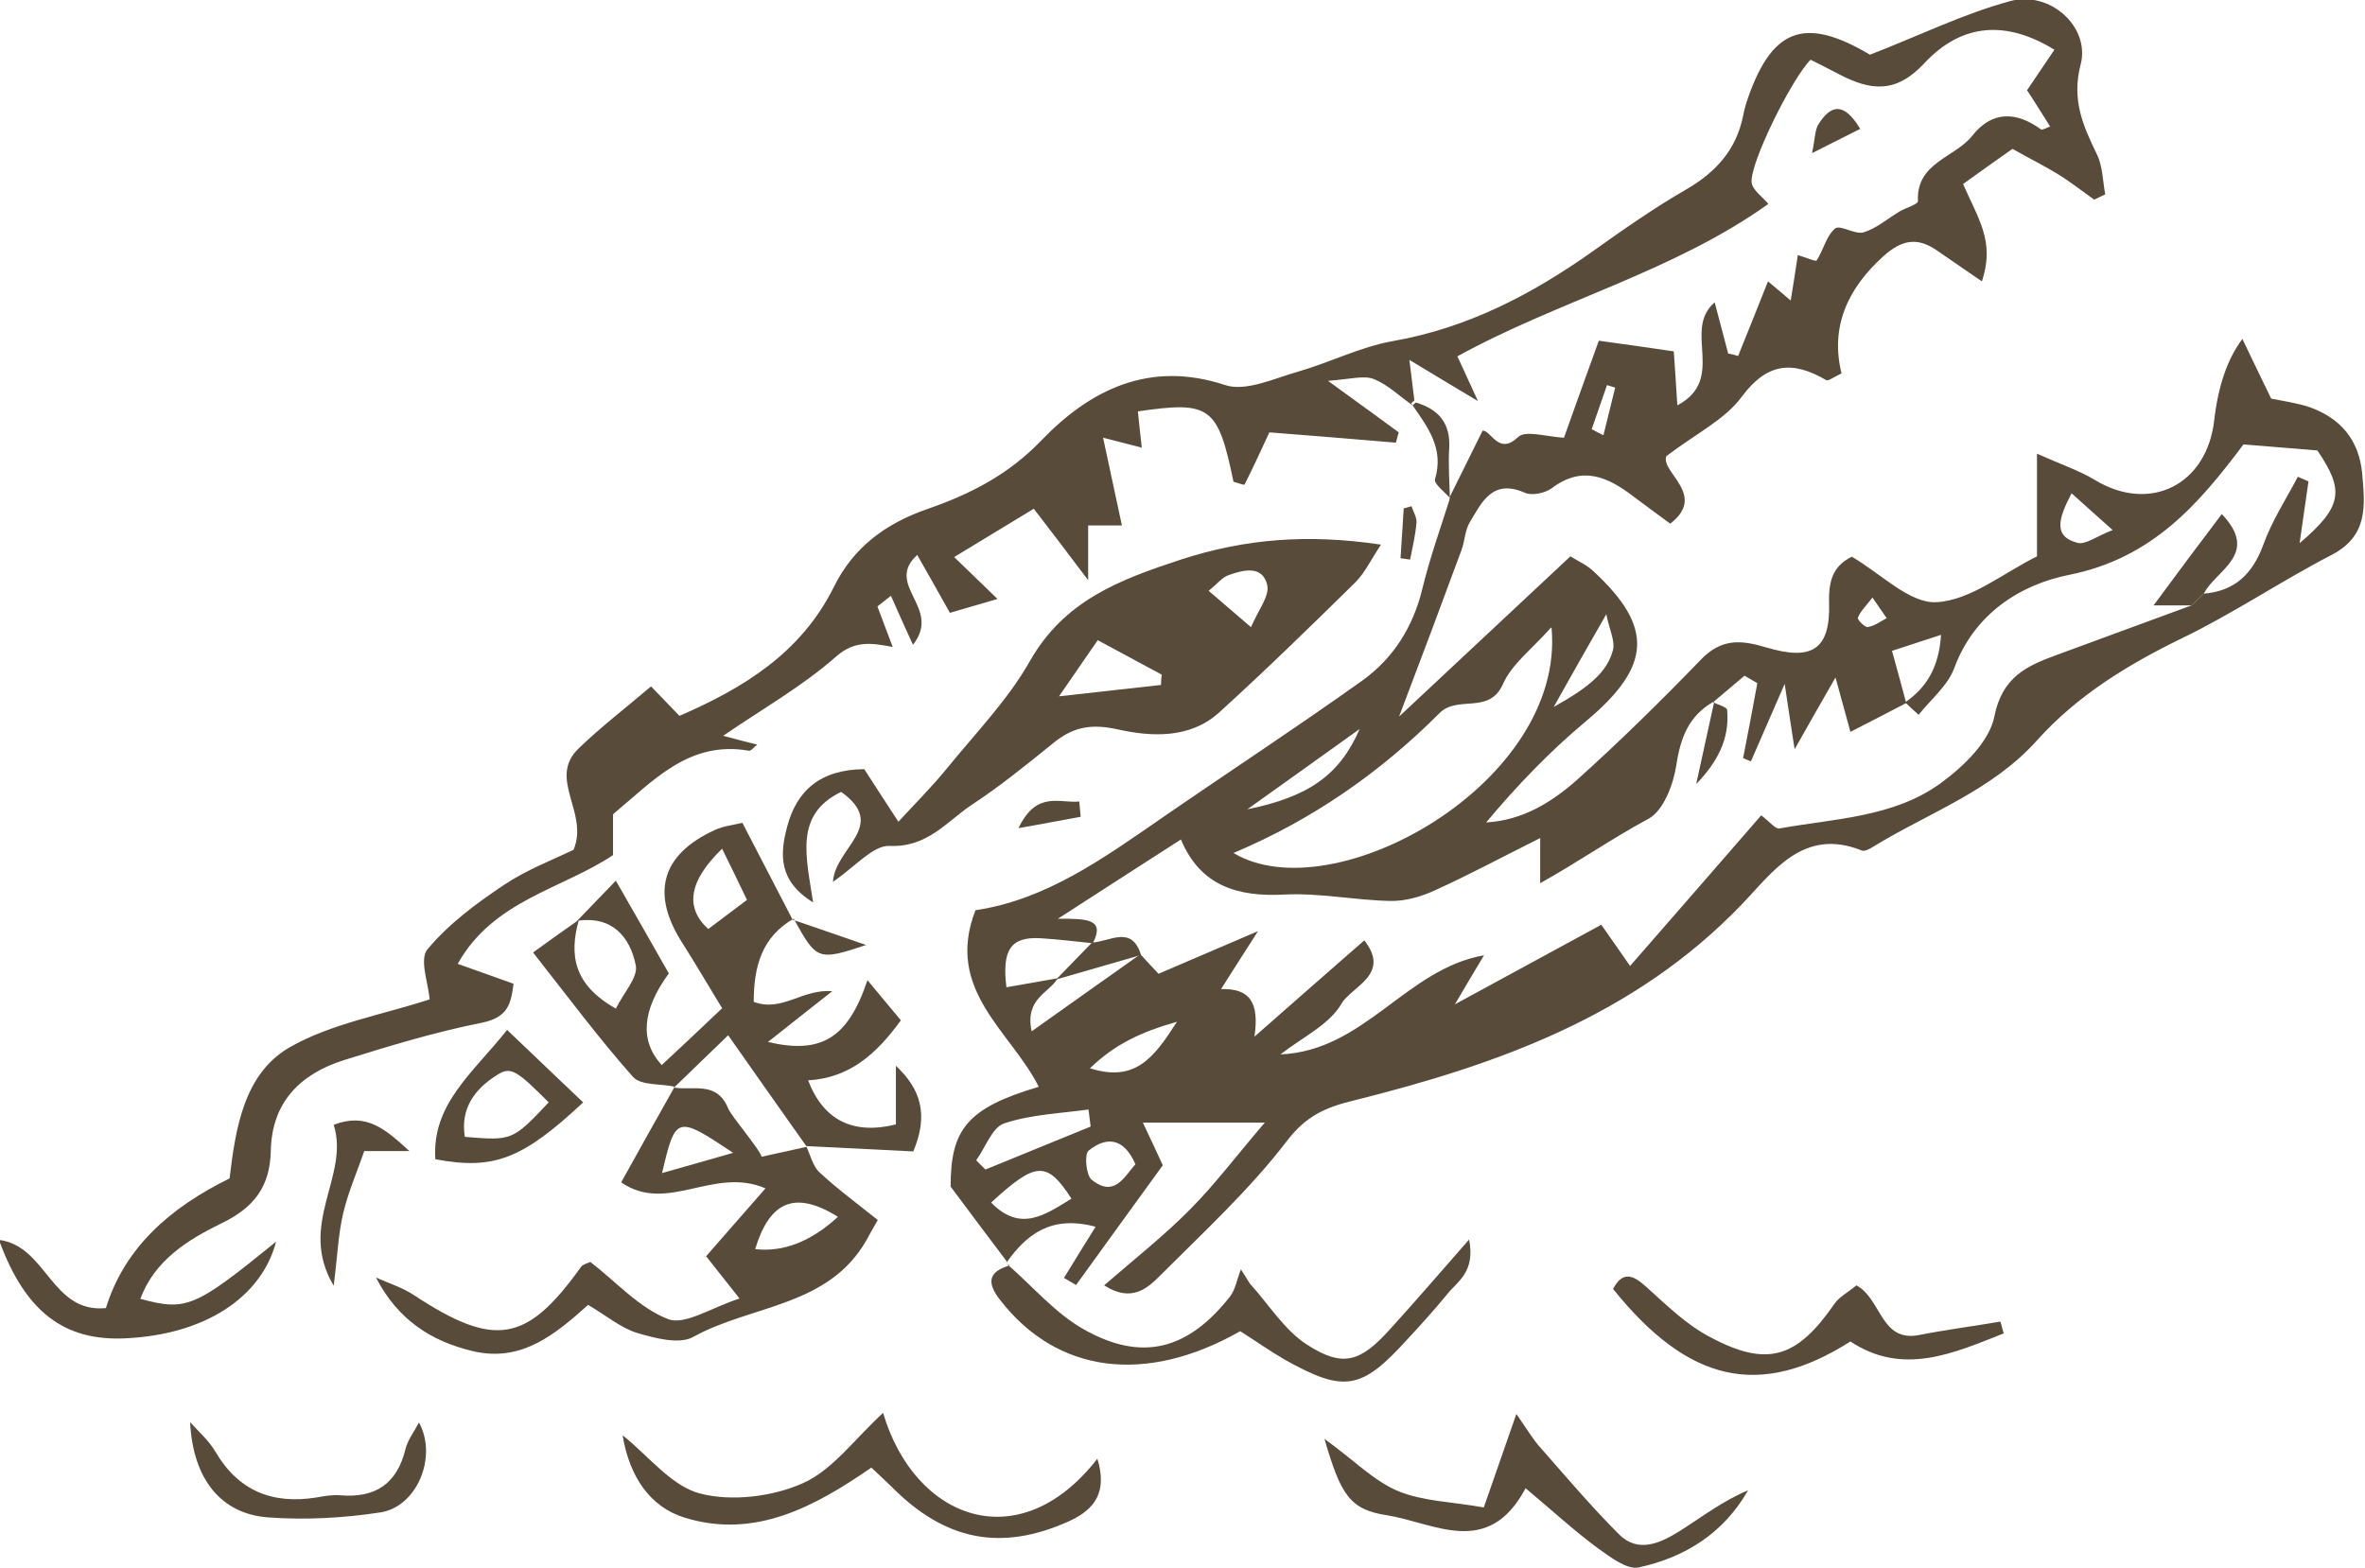 <?xml version="1.0" encoding="UTF-8"?>
<svg xmlns="http://www.w3.org/2000/svg" version="1.1" viewBox="0 0 665.5 441.3">
  <defs>
    <style>
      .cls-1 {
        fill: #594b39;
      }
    </style>
  </defs>
  <!-- Generator: Adobe Illustrator 28.6.0, SVG Export Plug-In . SVG Version: 1.2.0 Build 709)  -->
  <g>
    <g id="Layer_1">
      <g id="Layer_2">
        <g id="Layer_1-2">
          <g>
            <path class="cls-1" d="M397.5,114.1c-3.6-2.5-6.9-5.8-10.9-7.4-2.8-1.1-6.4,0-12.9.5,8.7,6.3,14.3,10.4,19.9,14.5-.3.9-.5,1.9-.8,2.9-11.9-1-23.8-2-35.6-2.9-2.3,4.9-4.5,9.8-7,14.7-.1.2-2-.5-3.1-.8-4.4-21.2-6.5-22.8-26.9-19.8.3,3,.6,6,1.1,10.2-3.2-.8-6.3-1.6-10.9-2.8,1.1,5.1,1.9,8.8,2.7,12.6.8,3.8,1.6,7.5,2.6,12.1h-9.5v15.4c-6.2-8.2-10.5-13.9-15.3-20.1-6.8,4.1-13.7,8.3-22.4,13.6,4.1,4,8.2,7.9,12.2,11.8-4.4,1.3-8.7,2.5-13.4,3.9-2.9-5.2-5.9-10.5-9.2-16.3-9.4,8.6,7.1,14.8-1.2,25.3-2.2-4.8-4.2-9.3-6.2-13.8-1.3,1-2.5,2-3.8,3,1.2,3.3,2.5,6.5,4.3,11.4-5.9-1.1-10.6-1.9-15.8,2.6-9.5,8.4-20.8,14.8-31.9,22.4,3.3.9,6.3,1.7,9.6,2.5-1,.7-1.8,1.9-2.4,1.7-16.8-2.9-26.8,8.4-38.2,17.9v11.5c-14.4,9.6-33.7,12.7-43.7,30.6,5.4,1.9,10,3.6,15.7,5.6-.7,5.6-1.5,9.5-9,11-13.1,2.6-25.9,6.5-38.7,10.5-12.3,3.9-20.3,11.8-20.6,25.5-.2,10-4.6,16-14,20.5-9.2,4.5-18.7,10.3-22.7,21.2,13,3.5,15.3,2.5,38.2-16.1-4.2,15.8-20.1,26.1-42.2,27.2-17.4.9-28.4-7.4-35.8-27.7,13.5,1.7,14.7,20.7,30.1,19.2,5.3-17.2,18.3-28.4,34.8-36.5,1.7-14.3,4.1-29.5,16.9-36.9,11.7-6.7,25.9-9.1,39.4-13.5-.3-4.3-3-11.3-.6-14.1,5.9-7.1,13.7-12.9,21.5-18.1,6.4-4.3,13.8-7.1,19.6-9.9,4.4-10.5-7.4-20,1.4-28.5,6.4-6.2,13.5-11.6,20.4-17.5,2.6,2.7,4.8,5,8,8.3,18-7.8,34.2-17.7,43.4-36.2,5.6-11.4,14.8-18,26.3-22,12.1-4.2,22.8-9.6,32.2-19.4,13.6-14.1,30.3-22.6,51.7-15.5,5.8,1.9,13.8-1.9,20.5-3.8,9-2.6,17.6-7,26.7-8.6,21-3.7,39-13.1,56.1-25.2,8.7-6.2,17.4-12.3,26.6-17.6,8.2-4.8,13.9-11.1,15.8-20.6.2-1.1.5-2.2.8-3.3,7-21.5,16.4-24.9,34.9-13.9,13.7-5.3,26.2-11.5,39.5-15.1,11.1-3,22.5,7.2,19.8,17.8-2.6,9.9.6,17.2,4.5,25.2,1.7,3.4,1.7,7.6,2.4,11.4-1,.5-2.1,1-3.1,1.5-3.5-2.5-6.8-5.1-10.4-7.3-3.8-2.3-7.8-4.3-12.6-7-4.4,3.1-8.8,6.2-13.9,9.9,2.2,5,4.3,8.8,5.6,13,1.2,4,1.7,8.2-.3,14.4-4.3-2.9-8.5-5.9-12.8-8.8-5.4-3.7-9.8-2.9-14.9,1.7-10.2,9.2-15,20-11.8,33-2.3,1.1-3.7,2.2-4.3,1.9-9.4-5.5-16.6-5-23.8,4.7-4.7,6.4-12.8,10.3-21.2,16.7-1.7,4.5,11.6,10.9,1.1,19-3.5-2.6-7-5.1-10.4-7.7-7.1-5.4-14.3-8.8-22.9-2.3-1.9,1.4-5.6,2.2-7.6,1.3-9.1-4-12.1,2.6-15.5,8.3-1.4,2.3-1.4,5.4-2.4,8-5.5,14.9-11.1,29.9-17.5,46.7,16.3-15.2,31.8-29.8,48.2-45.1,2.1,1.3,4.6,2.4,6.5,4.2,17.1,15.8,16.3,26.8-2.1,42.2-10.2,8.5-19.4,18.1-28.1,28.5,10.4-.6,18.6-5.8,25.7-12.1,12-10.8,23.6-22.2,34.8-33.8,5.7-5.9,11.2-5.5,18.2-3.4,13,3.9,18.2.7,17.8-12.6-.2-6.9,1.6-10.5,6.4-12.9,8.2,4.8,16.3,13.2,23.8,12.8,9.6-.5,18.8-8.2,28.3-12.9v-28.9c6.7,3,11.8,4.7,16.3,7.4,15.5,9.4,31.6,1.4,33.6-17,1.1-9.5,3.7-17.1,7.9-22.7,2.9,6,5.3,11.1,8.1,16.8,3.4.7,7.2,1.2,10.8,2.4,8.7,3.1,13.9,9.2,14.8,18.6.8,9,1.8,17.6-8.6,23-14.3,7.4-27.7,16.5-42.2,23.5-15.2,7.4-29.4,16.1-40.7,28.7-12.8,14.3-30.6,20.4-46.2,30-.9.6-2.3,1.3-3.1,1-16.6-6.7-25.2,6.3-33.9,15.3-30.1,31.3-68.7,45-109.2,55.1-7.8,1.9-13.3,4.3-18.7,11.4-10.5,13.7-23.4,25.6-35.6,37.8-3.5,3.5-8,7.8-15.8,2.8,8.9-7.7,17-14.1,24.1-21.3,6.9-6.9,12.8-14.8,21.1-24.5h-34.3c2.4,5.1,4.4,9.3,5.6,12-8.4,11.6-16.4,22.6-24.4,33.7-1.1-.7-2.3-1.3-3.4-2,2.7-4.4,5.4-8.8,8.9-14.4-12.4-3.3-19.3,2-25,10l.4.3c-4.9-6.5-9.8-13-16.2-21.6,0-16.1,4.6-22.1,24.8-28.1-7.8-15.6-26.6-27.2-17.8-49.7,19.8-2.9,36-14.6,52.5-26,18.7-12.9,37.8-25.4,56.3-38.6,8.8-6.3,14.4-15.2,17-26.1,2.1-8.6,5.1-17,7.8-25.5l-.3.2c3-6.1,6.1-12.3,9.4-19,2.5,0,4.5,7.1,10,1.8,2.1-2,8.2,0,12.9.2,2.9-8.2,6.4-17.9,9.8-27.3,8.7,1.2,15,2.1,21.1,3,.3,4.6.6,8.7,1,15.2,14-7.5,1.3-21.1,10.5-29,1.4,5.4,2.6,9.9,3.8,14.4,1,.2,1.9.4,2.8.7,2.8-7,5.7-14.1,8.4-21,1.8,1.5,3.5,2.9,6.4,5.4.8-4.9,1.4-8.8,2-12.8,2.4.7,5,1.9,5.3,1.5,1.9-2.9,2.7-6.9,5.2-9,1.4-1.1,5.6,1.8,8,1.1,3.6-1.1,6.7-3.8,10-5.8,1.8-1.1,5.4-2.1,5.3-3-.5-10.9,10.4-12.2,15.3-18.4,5.5-7,12.3-6.9,19.3-1.8.4.3,1.7-.5,2.6-.8-2.3-3.6-4.5-7.2-6.5-10.2,3-4.4,5.3-7.9,7.7-11.4-13.3-8.2-25.9-7.7-36.6,3.8-8,8.6-15.1,7.7-23.8,3.2-2.8-1.5-5.7-2.9-8.2-4.2-5.3,5.3-17.1,29.1-16.6,34.5.2,2.2,3.1,4.1,4.7,6.1-26.7,19.1-59,27.2-87.5,42.9,1.9,4.2,3.4,7.3,5.8,12.6-7.4-4.4-12.5-7.5-19.3-11.6.7,6,1.1,8.7,1.4,11.4l-.9.8h0l.4.6ZM297.6,275.4c-2.3,4.1-9.3,5.6-7.3,14.9,11.2-8,20.9-14.8,30.6-21.7,1.8,2,3.7,4,5.1,5.5,8.7-3.7,16.8-7.2,28-12-4.4,6.9-7,10.9-10.4,16.3,8.1-.2,10.8,3.7,9.4,13.4,11.9-10.5,21.2-18.6,30.9-27.1,7.6,9.6-3.6,13-6.4,17.8-3.4,5.9-10.9,9.4-17.2,14.3,23.7-1,35.4-24.1,57.3-27.9-2.1,3.5-4.2,7-8.2,13.8,16.2-8.8,28.7-15.6,41.2-22.4,2.5,3.6,5.2,7.4,8.1,11.6,13.1-15,25-28.7,36.9-42.4,2.5,1.9,4,3.9,5.1,3.7,15.5-2.8,32-3.1,45.2-12.6,6.5-4.7,13.9-11.8,15.3-18.9,2.2-11.2,9.2-14.3,17.7-17.4,12.6-4.6,25.2-9.3,37.8-13.9,1.1-1.1,2.3-2.2,3.4-3.3,8.8-.7,13.8-5.6,16.8-13.8,2.4-6.7,6.4-12.8,9.7-19.1,1,.4,2,.9,3,1.3-.8,5.3-1.5,10.6-2.5,17.4,12.2-10.4,12.6-14.9,5-26.1-7.6-.6-14.2-1.2-20.8-1.7-12.5,16.7-25.6,32-49,36.7-13.6,2.7-26.7,10.8-32.4,26.3-1.8,4.9-6.6,8.8-10,13.1-1.3-1.1-2.5-2.3-3.8-3.5,6.2-4.3,9.5-10,10.1-19-5.5,1.8-9.5,3.1-13.8,4.5,1.5,5.5,2.8,10.1,4,14.7-5.2,2.7-10.4,5.4-15.7,8.1-1.3-4.7-2.3-8.4-4.2-15.3-4.6,8-7.5,13.1-11.5,20.2-1.1-6.9-1.7-11.1-2.8-18.4-4.1,9.4-6.8,15.6-9.5,21.8-.7-.3-1.5-.6-2.2-.9,1.4-7,2.7-14.1,4-21.1-1.2-.7-2.4-1.4-3.6-2.1-3,2.5-6,5.1-9,7.6l.3-.3c-7,4-9.3,10.1-10.5,17.9-.8,5.4-3.6,12.7-7.7,15-10.4,5.6-20,12.3-30.6,18.2v-12.7c-11,5.5-20.1,10.4-29.6,14.7-3.9,1.8-8.4,3.1-12.6,3-9.9-.2-19.9-2.3-29.8-1.8-13.1.7-23.6-2.4-29.1-15.5-11.4,7.3-21.4,13.8-34.6,22.3,8.1,0,13.4,0,9.8,6.9-4.9-.5-9.7-1.1-14.6-1.4-8.4-.5-11,3.1-9.7,13.8,4.8-.8,9.5-1.7,14.2-2.5h.2ZM436.5,176.6c-5.4,6.1-11.1,10.3-13.6,16-3.9,8.7-12.7,2.9-17.9,8.2-16.5,16.5-35.4,29.8-57.9,39.3,28,16.8,93.5-19.7,89.5-63.4h-.1ZM306.9,317.1c-.2-1.6-.4-3.2-.6-4.8-7.9,1.1-16.2,1.4-23.7,3.9-3.4,1.1-5.3,6.8-7.9,10.4l2.6,2.6c9.9-4,19.7-8.1,29.6-12.1ZM278.9,338.5c8.3,8.5,15.2,3.4,22.6-1.1-6.9-10.7-10-10.5-22.6,1.1ZM351,227.8c17.3-3.5,26-9.7,31.6-22.6-12.3,8.8-21.9,15.7-31.6,22.6ZM437.2,199c10.2-5.7,15.1-9.9,16.7-16.1.6-2.5-1-5.6-1.9-10-5.5,9.6-9.9,17.3-14.8,26.1h0ZM331.2,287.6c-10.5,3-17.5,6.4-24.5,13.1,12.7,4,17.9-2.8,24.5-13.1ZM319.5,327.7c-3.3-7.6-8.3-7.8-13.2-3.8-1.2,1-.7,6.9.9,8.2,6.3,5,9-.6,12.3-4.4h0ZM582.9,138.9c-3.8,7.3-5.1,12.1,1.7,13.9,2.3.6,5.4-1.9,9.9-3.6-4.4-3.9-7.3-6.5-11.5-10.3h-.1ZM526.9,168.2c-2,2.6-3.5,4-4.1,5.7-.2.5,2,2.8,2.8,2.6,1.9-.3,3.6-1.6,5.3-2.5-1-1.5-2.1-3-4-5.8h0ZM447.9,120.8c1.1.6,2.2,1.2,3.3,1.7,1.1-4.5,2.2-8.9,3.3-13.4-.8-.2-1.5-.5-2.3-.7-1.4,4.1-2.9,8.3-4.3,12.4h0Z"/>
            <path class="cls-1" d="M234.4,248.1c.7-9.6,15.6-15.7,2.3-25.2-13.3,6.4-9.8,18.3-7.9,31.1-9.9-6.1-9.3-13.7-7.3-21.3,2.7-10.3,9.5-16.1,21.7-16.2,2.6,4.1,5.6,8.6,9.6,14.8,4.8-5.2,9.3-9.7,13.4-14.7,8.1-10,17.3-19.4,23.6-30.5,9.7-17.1,25.2-22.9,42.5-28.6,17.9-5.8,35.5-7.3,56.3-4.2-2.8,4.2-4.5,7.9-7.2,10.6-12.6,12.4-25.3,24.8-38.4,36.7-8.2,7.4-19.1,6.8-28.5,4.7-7.7-1.7-12.7-.6-18.3,4-7.4,6-14.8,12-22.7,17.2-7.1,4.7-12.5,12.1-23.2,11.6-4.6-.2-9.6,5.8-15.9,10.1h0ZM326.7,192.8c0-1,.1-2,.2-2.9-5.8-3.1-11.7-6.3-18-9.7-3.9,5.6-7,10.2-10.9,15.8,11.3-1.3,20-2.2,28.7-3.2h0ZM352,176.6c2-4.8,5.3-8.8,4.6-11.9-1.3-5.7-6.8-4.3-10.9-2.8-1.8.6-3.1,2.4-5.6,4.4,4,3.4,7.1,6.1,12,10.3h-.1Z"/>
            <path class="cls-1" d="M223.3,258.6c-8.8,5.1-11.2,13.2-11.2,23.4,8,3,13.6-3.7,22.1-3-5.8,4.6-11.6,9.1-18.1,14.3,15,3.5,22.5-1,28-17.4,3.6,4.3,6.3,7.6,9.4,11.3-6.9,9.5-14.4,16.2-26.1,16.9,4.3,11.2,12.6,15.4,24.7,12.4v-16.5c6.9,6.5,9.3,13.6,4.9,24.1-9.8-.5-19.9-1-30.1-1.5l.2.3c-7.1-10-14.2-20.1-22.2-31.5-5.3,5.1-10.3,10-15.3,14.8l.4-.3c-4.1-.9-9.7-.3-11.9-2.8-9.4-10.6-17.9-22-28.1-35,5.5-4,9.2-6.6,12.9-9.2-2.8,9.9-1.5,18.3,10.4,25,2.2-4.5,6.3-8.8,5.6-12.2-1.6-8-6.7-14-16.5-12.5,3.3-3.4,6.6-6.9,10.9-11.3,5.7,10,10.4,18.1,14.9,26.1-7.6,10.4-8.2,19-2,25.8,5.5-5.1,10.9-10.2,17-16-4.1-6.7-7.4-12.4-10.9-17.9-9.3-14.2-6.4-25.3,8.9-32.3,2.4-1.1,5.3-1.4,7.7-2,4.9,9.4,9.5,18.4,14.2,27.4l.3-.3h0ZM203.2,238.9c-9.3,9-10.6,16.5-3.9,22.6,3.3-2.5,6.7-5,10.9-8.2-2.2-4.6-4.2-8.7-7-14.4h0Z"/>
            <path class="cls-1" d="M226.8,322.5c1.2,2.5,1.9,5.7,3.8,7.5,5.2,4.8,10.9,9,16.4,13.4-1.7,2.9-2.4,4.3-3.2,5.7-10.7,18.8-32.5,18.2-48.7,27.2-3.9,2.2-10.7.4-15.8-1.1-4.6-1.4-8.7-4.9-13.8-7.9-9.2,8.2-18.7,16.3-32.5,13-11.8-2.8-21.1-8.9-27.2-20.7,3.6,1.6,7.4,2.8,10.6,4.9,22.8,15,31.8,13.5,47.1-7.9.6-.8,1.9-1,2.6-1.4,7.3,5.6,13.8,13,21.9,16.1,4.7,1.8,12.1-3.2,20.1-5.8-4-5.1-6.6-8.3-9.4-11.9,5-5.7,10-11.4,16.7-19.1-14.6-6.3-27.6,7.3-40.6-1.7,5-9,10-18,15.1-27l-.4.3c5.4,1,12.2-2,15.4,5.9.9,2.2,9.2,11.9,9.4,13.6,4.2-.9,8.5-1.9,12.7-2.8l-.2-.3h0ZM235.8,342.5c-12.1-7.5-19.2-4.4-23.3,9.1,7.9.9,15.7-2.1,23.3-9.1ZM206.3,324.5c-15.9-10.6-16.2-10.5-20,5.7,6.2-1.8,11.4-3.2,20-5.7Z"/>
            <path class="cls-1" d="M248.5,397.7c8.8,29.9,38.2,41.3,60.3,12.9,2.8,9.2-.5,14.2-8,17.6-19.1,8.6-34.9,5.5-50-9.8-1.6-1.6-3.2-3-5.6-5.3-15.8,10.9-32.7,20.2-52.5,14.1-9.8-3-15.6-11.6-17.5-23.2,7.2,5.7,13.7,14.3,21.8,16.4,8.9,2.3,20.4.9,28.9-2.9,8.4-3.7,14.6-12.5,22.7-19.9h0Z"/>
            <path class="cls-1" d="M417.5,424.4c3.3-9.5,5.8-16.7,9.2-26.4,3.2,4.6,4.7,7.2,6.7,9.4,7.3,8.3,14.4,16.7,22.2,24.5,5.4,5.4,11.7,2.4,17-.9,6.3-4,12.3-8.6,19.3-11.5-6.9,12.1-17.8,18.9-30.8,21.7-3.3.7-8.1-3-11.6-5.5-6.6-4.9-12.7-10.5-20.2-16.8-10.6,19.9-25.7,9.7-39.1,7.6-10.3-1.6-12.9-5.6-17.5-21.5,8.5,6.2,14,11.9,20.7,14.7,7,2.9,15.1,3,24.1,4.6h0Z"/>
            <path class="cls-1" d="M283.6,356c7.1,6.2,13.4,13.7,21.4,18.2,16.3,9.2,29.2,5.8,41-9.1,1.7-2.1,2.1-5.2,3.2-7.8.8,1.3,1.6,2.6,2.5,4,5.3,5.8,9.7,13.1,16.1,17.2,10.1,6.5,15,4.9,23.3-4.3,7-7.7,13.8-15.6,22.3-25.3,1.8,9.2-3.3,11.8-6.1,15.3-3.5,4.3-7.3,8.5-11.1,12.6-13.1,14.5-17.9,15.3-34.7,5.9-4.3-2.5-8.4-5.4-12.5-8-26.7,15.2-51.6,11.8-67.5-8.7-3.8-4.8-3.6-8,2.6-9.8l-.4-.3h0Z"/>
            <path class="cls-1" d="M563.9,375.3c-14.2,5.6-28.4,12.1-43.2,2.3-25.5,16.2-45.6,11.6-66.8-14.8,2.6-4.8,5.3-4.2,9.1-.8,5.8,5.2,11.5,10.9,18.3,14.4,16.1,8.6,24.4,5.8,34.9-9.4,1.4-2,3.9-3.3,6.2-5.2,7.1,3.9,6.8,16,17.5,14,7.6-1.5,15.4-2.5,23-3.8.3,1,.6,2.1.9,3.2h0Z"/>
            <path class="cls-1" d="M53.5,400.3c2.4,2.7,5.3,5.2,7.1,8.3,6.5,11.1,16.1,14.9,28.5,12.9,2.2-.4,4.5-.8,6.7-.6,9.8.8,15.9-3.2,18.3-13,.6-2.5,2.3-4.7,3.8-7.5,5.3,9.7-.6,23.7-10.8,25.3-10.4,1.6-21.3,2.2-31.8,1.4-12.9-1-21-10.5-21.8-26.8h0Z"/>
            <path class="cls-1" d="M164.1,310.3c-17.1,16-25.2,19.1-41.6,16-1-15.5,10.4-24.1,20.2-36.4,7.6,7.3,14.5,13.8,21.4,20.4ZM130.8,320c13.3,1.1,13.4,1.1,23.6-9.7-8.9-8.9-10.6-10.2-14.4-7.8-6.3,3.9-10.5,9.4-9.2,17.5h0Z"/>
            <path class="cls-1" d="M102.5,324c-2,5.8-4.5,11.5-5.9,17.4-1.4,5.8-1.6,11.8-2.7,20.5-10.3-17.3,4.6-30.8,0-45.3,9.2-3.5,14.4,1.1,21.3,7.4h-12.7Z"/>
            <path class="cls-1" d="M223.1,258.9c6.1,2.1,12.3,4.2,20.6,7.1-13.5,4.5-13.9,4.3-20.3-7.3l-.3.3h0Z"/>
            <path class="cls-1" d="M304.1,229.9c-5,.9-10,1.9-17.5,3.2,5.1-10.7,11.7-6.9,17.1-7.5.1,1.4.3,2.9.4,4.3h0Z"/>
            <path class="cls-1" d="M408.3,140.5c-1.6-1.9-4.9-4.3-4.5-5.6,2.6-8.6-2-14.6-6.3-20.8l.9-.8c6.5,1.9,9.8,5.9,9.4,12.9-.3,4.8.1,9.7.2,14.5l.3-.2h0Z"/>
            <path class="cls-1" d="M394.1,157.2c.3-4.7.6-9.4.9-14.1.8-.2,1.5-.4,2.2-.6.5,1.6,1.5,3.1,1.4,4.6-.3,3.5-1.1,6.9-1.8,10.4-1-.1-1.9-.3-2.9-.4h.2Z"/>
            <path class="cls-1" d="M616.8,170.4h-10.8c7.3-9.9,13-17.5,19.2-25.7,10.8,11.3-1.6,15.7-5,22.3-1.1,1.1-2.3,2.2-3.4,3.3h0Z"/>
            <path class="cls-1" d="M321.1,268.8c-8,2.3-16,4.6-23.9,6.9,3.4-3.5,6.8-7,10.1-10.4,5-.2,11.2-5.1,13.8,3.6h0Z"/>
            <path class="cls-1" d="M482.1,197.7c1.4.7,3.8,1.3,3.9,2.1.8,8.3-2.9,14.9-8.7,20.9,1.7-7.8,3.4-15.5,5.1-23.3l-.3.3Z"/>
            <path class="cls-1" d="M523.4,36.3c-4.2,2.1-7.7,3.9-13.5,6.8.9-4.3.8-6.5,1.8-8.1,3.5-5.6,7.2-6.3,11.7,1.2h0Z"/>
          </g>
        </g>
      </g>
    </g>
  </g>
</svg>